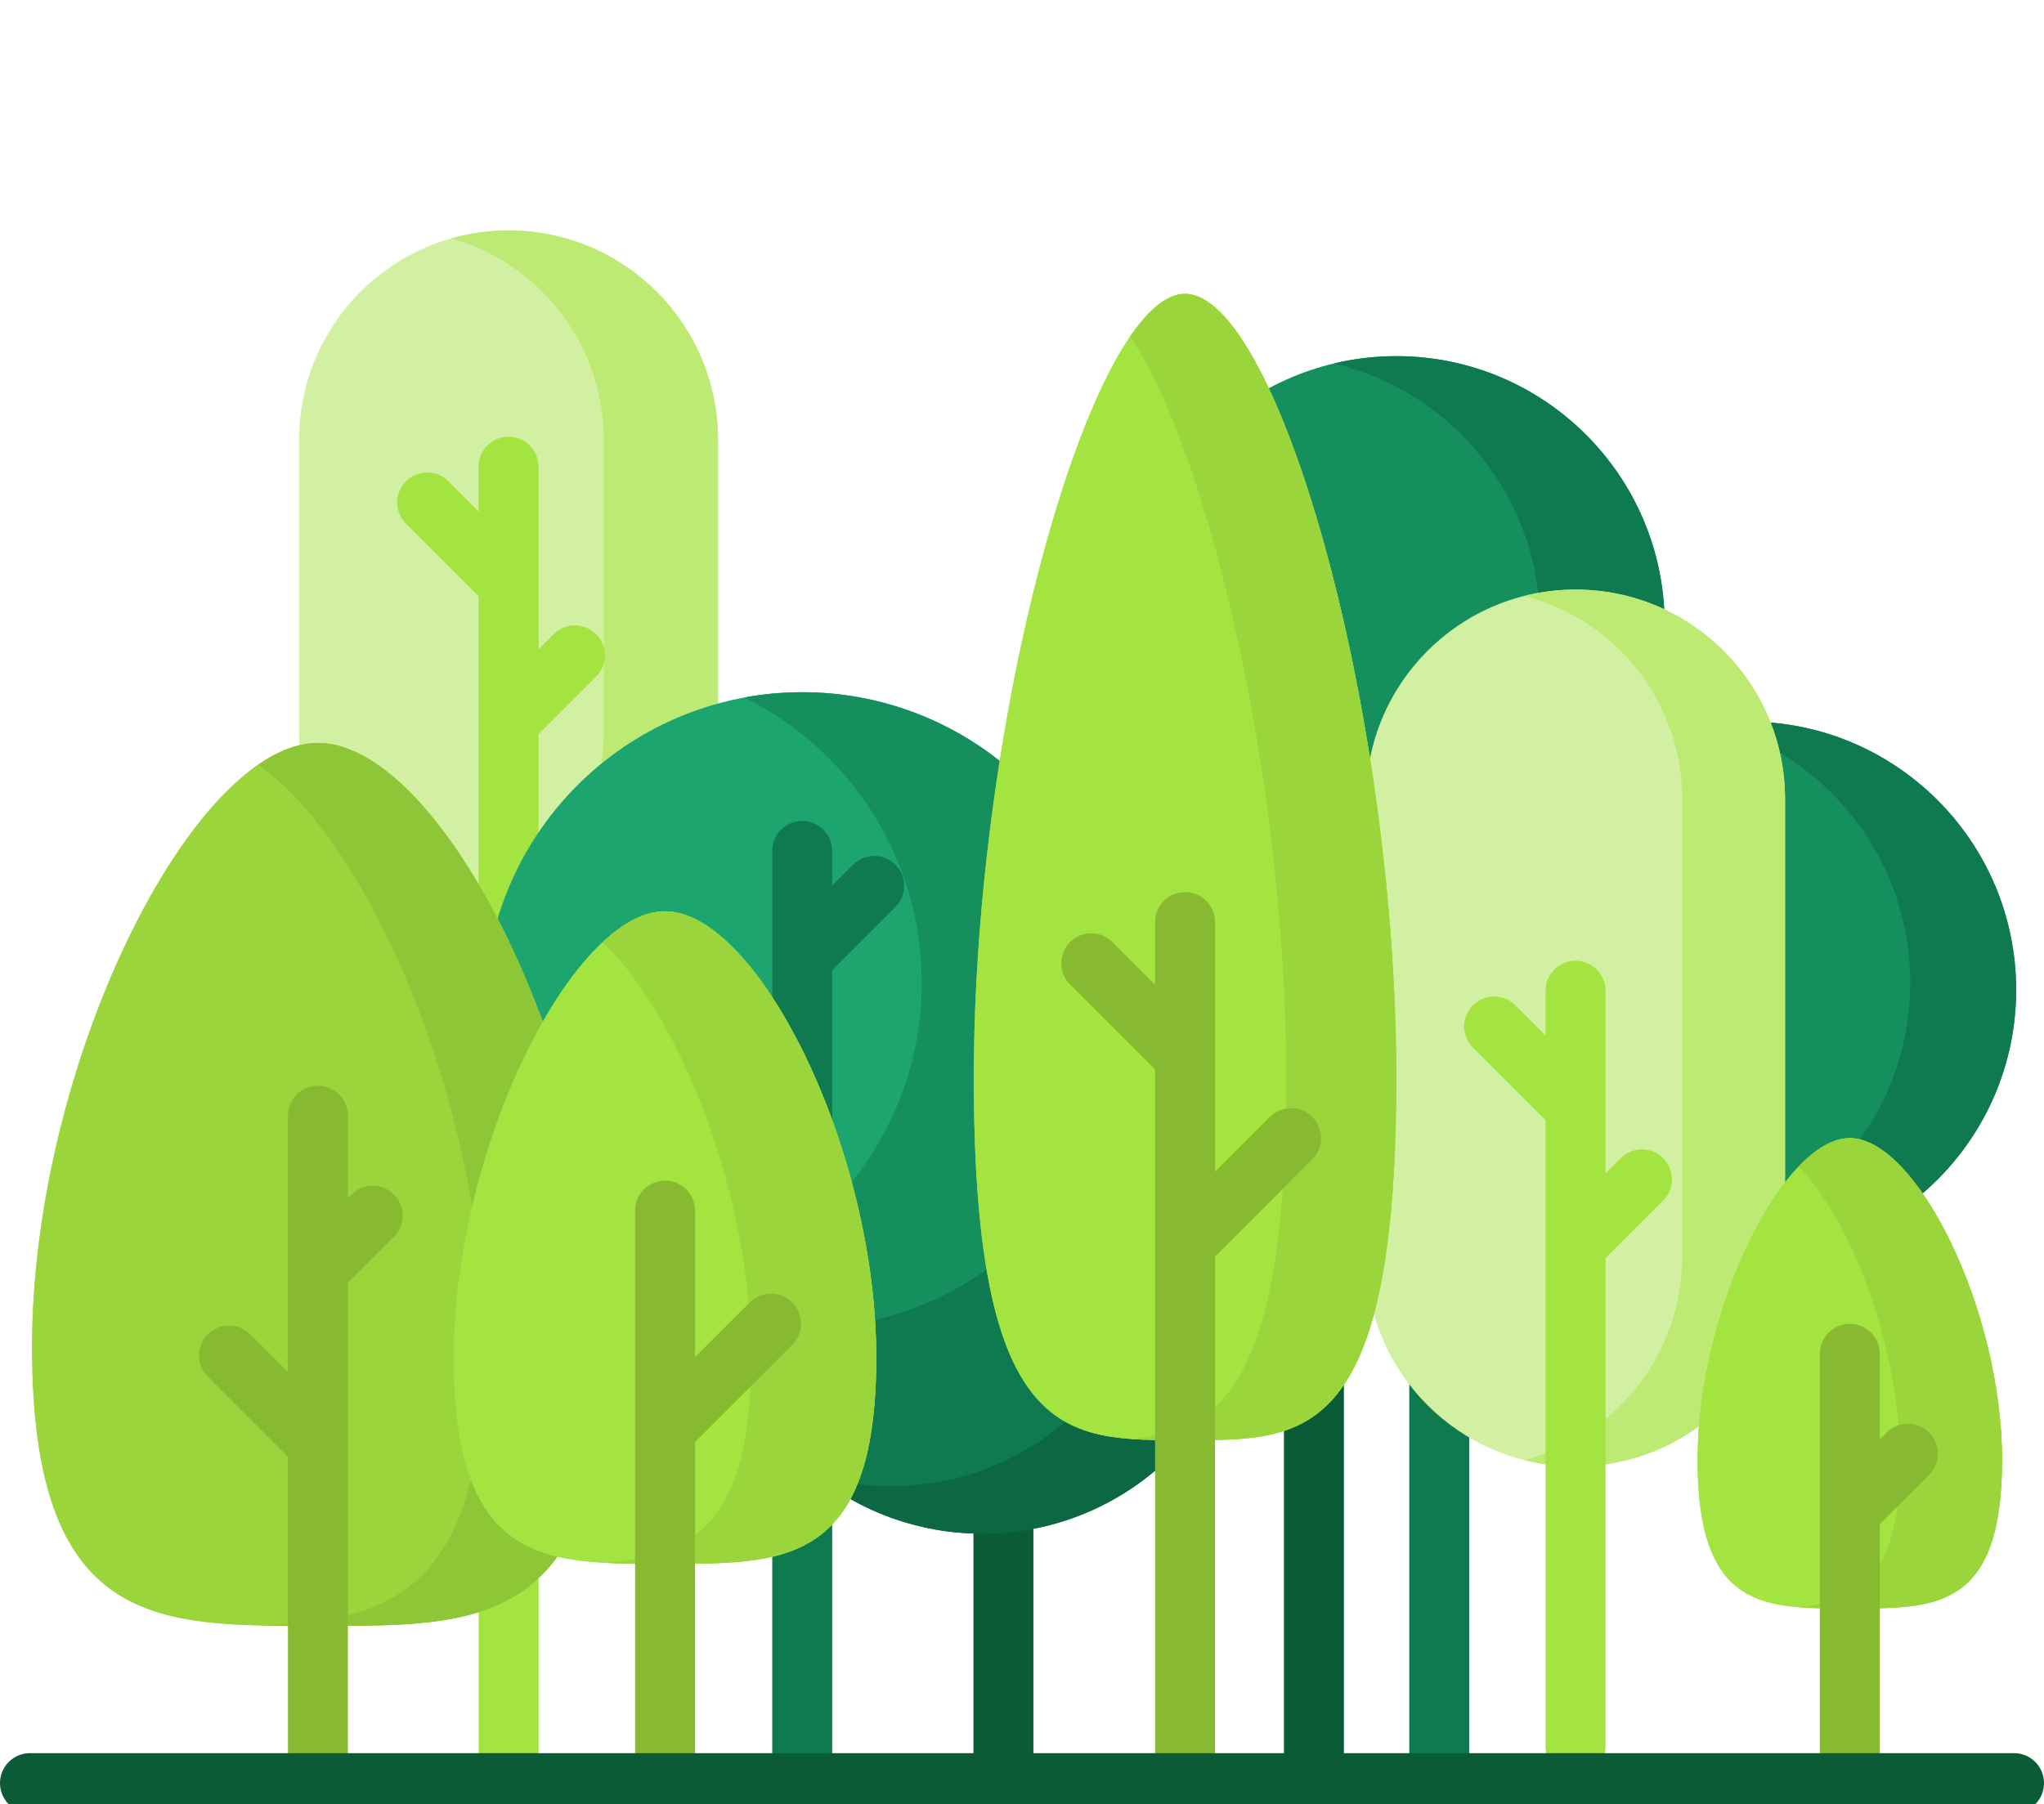 <svg width="512" height="452" xmlns="http://www.w3.org/2000/svg" enable-background="new 0 0 512 512">

 <g>
  <title>Layer 1</title>
  <g id="svg_1">
   <g id="svg_2">
    <g id="svg_3">
     <g id="svg_4">
      <path id="svg_5" fill="#0a5b36" d="m251.346,449.356c-4.146,0 -7.508,-3.361 -7.508,-7.508l0,-69.598c0,-4.147 3.361,-7.508 7.508,-7.508s7.508,3.361 7.508,7.508l0,69.598c0,4.147 -3.362,7.508 -7.508,7.508z"/>
     </g>
     <g id="svg_6">
      <path id="svg_7" fill="#0a5b36" d="m329.118,452.264c-4.147,0 -7.508,-3.361 -7.508,-7.508l0,-108.696c0,-4.147 3.361,-7.508 7.508,-7.508s7.508,3.361 7.508,7.508l0,108.695c-0.001,4.148 -3.362,7.509 -7.508,7.509z"/>
     </g>
     <circle id="svg_8" r="67.218" fill="#0f7a4f" cy="317.045" cx="246.069"/>
     <path id="svg_9" fill="#0c6842" d="m313.288,317.048c0,37.119 -30.099,67.218 -67.218,67.218c-15.839,0 -30.399,-5.48 -41.889,-14.65c6.03,1.78 12.41,2.73 19.019,2.73c37.119,0 67.208,-30.099 67.208,-67.218c0,-21.28 -9.89,-40.259 -25.319,-52.568c27.86,8.2 48.199,33.969 48.199,64.488z"/>
    </g>
   </g>
   <g id="svg_10">
    <circle id="svg_11" r="67.218" fill="#158f5e" cy="156.451" cx="349.753"/>
    <path id="svg_12" fill="#0f7a4f" d="m416.975,156.453c0,37.119 -30.099,67.218 -67.218,67.218c-5.37,0 -10.59,-0.63 -15.589,-1.82c29.599,-7.04 51.618,-33.649 51.618,-65.398c0,-31.759 -22.019,-58.368 -51.618,-65.398c5,-1.19 10.22,-1.82 15.589,-1.82c37.119,0 67.218,30.089 67.218,67.218z"/>
   </g>
   <g id="svg_13">
    <circle id="svg_14" r="67.218" fill="#158f5e" cy="248.006" cx="437.805"/>
    <path id="svg_15" fill="#0f7a4f" d="m505.022,248.01c0,37.119 -30.099,67.218 -67.218,67.218c-6.11,0 -12.03,-0.82 -17.659,-2.35c32.939,-4.34 58.358,-32.519 58.358,-66.638c0,-31.009 -20.999,-57.118 -49.558,-64.868c2.9,-0.38 5.86,-0.58 8.86,-0.58c37.118,0 67.217,30.089 67.217,67.218z"/>
   </g>
   <g id="svg_16">
    <g id="svg_17">
     <path id="svg_18" fill="#0f7a4f" d="m360.518,449.356c-4.147,0 -7.508,-3.361 -7.508,-7.508l0,-100.249c0,-4.147 3.361,-7.508 7.508,-7.508s7.508,3.361 7.508,7.508l0,100.249c0,4.147 -3.361,7.508 -7.508,7.508z"/>
     <path id="svg_19" fill="#d2f0a2" d="m394.659,367.423c-28.979,0 -52.471,-23.492 -52.471,-52.471l0,-114.759c0,-28.979 23.492,-52.471 52.471,-52.471c28.979,0 52.471,23.492 52.471,52.471l0,114.758c0,28.98 -23.492,52.472 -52.471,52.472z"/>
     <path id="svg_20" fill="#bcea73" d="m447.134,200.191l0,114.756c0,28.979 -23.499,52.478 -52.478,52.478c-4.45,0 -8.77,-0.55 -12.89,-1.6c22.749,-5.74 39.589,-26.349 39.589,-50.878l0,-114.756c0,-14.49 -5.87,-27.609 -15.37,-37.099c-6.58,-6.58 -14.899,-11.42 -24.219,-13.77c4.12,-1.05 8.44,-1.6 12.89,-1.6c14.49,0 27.609,5.87 37.109,15.37c9.499,9.49 15.369,22.61 15.369,37.099z"/>
    </g>
    <path id="svg_21" fill="#a3e440" d="m416.595,290.18c-2.933,-2.931 -7.686,-2.931 -10.618,0l-3.81,3.81l0,-16.401c0,-0.001 0,-0.003 0,-0.005l0,-29.351c0,-4.147 -3.361,-7.508 -7.508,-7.508s-7.508,3.361 -7.508,7.508l0,11.227l-7.571,-7.572c-2.932,-2.932 -7.686,-2.933 -10.617,-0.001c-2.933,2.932 -2.933,7.686 -0.001,10.617l18.19,18.191l0,31.415l0,0.01l0,125.657c0,4.147 3.361,7.508 7.508,7.508s7.508,-3.361 7.508,-7.508l0,-122.551l14.428,-14.428c2.93,-2.932 2.93,-7.685 -0.001,-10.618z"/>
   </g>
   <g id="svg_22">
    <g id="svg_23">
     <path id="svg_24" fill="#d2f0a2" d="m127.393,236.129c-28.979,0 -52.471,-23.492 -52.471,-52.471l0,-73.452c0,-28.979 23.492,-52.471 52.471,-52.471c28.979,0 52.471,23.492 52.471,52.471l0,73.452c0.001,28.979 -23.492,52.471 -52.471,52.471z"/>
     <path id="svg_25" fill="#bcea73" d="m179.863,110.204l0,73.458c0,28.979 -23.489,52.469 -52.468,52.469c-4.96,0 -9.77,-0.69 -14.32,-1.98c22.019,-6.23 38.149,-26.469 38.149,-50.488l0,-73.458c0,-14.49 -5.87,-27.609 -15.369,-37.099c-6.24,-6.25 -14.05,-10.92 -22.779,-13.389c4.55,-1.29 9.36,-1.98 14.32,-1.98c14.49,0 27.609,5.87 37.099,15.369c9.498,9.489 15.368,22.609 15.368,37.098z"/>
    </g>
    <path id="svg_26" fill="#a3e440" d="m149.329,158.886c-2.932,-2.931 -7.686,-2.931 -10.617,0l-3.811,3.811l0,-16.402c0,-0.001 0,-0.003 0,-0.005l0,-29.35c0,-4.147 -3.361,-7.508 -7.508,-7.508s-7.508,3.361 -7.508,7.508l0,11.227l-7.572,-7.573c-2.932,-2.931 -7.686,-2.931 -10.617,0c-2.932,2.933 -2.932,7.686 0,10.618l18.19,18.19l0,31.418l0,0.005l0,263.931c0,4.147 3.361,7.508 7.508,7.508s7.508,-3.361 7.508,-7.508l0,-260.823l14.428,-14.428c2.931,-2.933 2.931,-7.686 -0.001,-10.619z"/>
   </g>
   <g id="svg_27">
    <circle id="svg_28" r="79.666" fill="#1ca56f" cy="253.095" cx="200.949"/>
    <path id="svg_29" fill="#158f5e" d="m280.619,253.09c0,43.999 -35.669,79.667 -79.667,79.667c-12.63,0 -24.569,-2.94 -35.179,-8.18c37.049,-6.84 65.118,-39.309 65.118,-78.337c0,-31.369 -18.129,-58.498 -44.479,-71.488c4.71,-0.87 9.57,-1.32 14.54,-1.32c43.998,0 79.667,35.669 79.667,79.658z"/>
    <path id="svg_30" fill="#0f7a4f" d="m224.279,216.655c-2.932,-2.931 -7.686,-2.932 -10.617,0.001l-5.205,5.204l0,-8.667c0,-4.147 -3.361,-7.508 -7.508,-7.508s-7.508,3.361 -7.508,7.508l0,79.458c0,4.147 3.361,7.508 7.508,7.508s7.508,-3.361 7.508,-7.508l0,-49.557l15.822,-15.823c2.932,-2.931 2.932,-7.683 0,-10.616z"/>
    <g id="svg_31">
     <path id="svg_32" fill="#0f7a4f" d="m200.949,452.264c-4.146,0 -7.508,-3.361 -7.508,-7.508l0,-71.292c0,-4.147 3.361,-7.508 7.508,-7.508s7.508,3.361 7.508,7.508l0,71.292c0,4.147 -3.361,7.508 -7.508,7.508z"/>
    </g>
   </g>
   <g id="svg_33">
    <path id="svg_34" fill="#a3e440" d="m349.753,270.126c0,92.327 -23.688,90.68 -52.909,90.68s-52.909,1.647 -52.909,-90.68s29.857,-196.494 52.909,-196.494s52.909,104.167 52.909,196.494z"/>
    <path id="svg_35" fill="#a3e440" d="m349.753,270.126c0,92.327 -23.688,90.68 -52.909,90.68s-52.909,1.647 -52.909,-90.68s29.857,-196.494 52.909,-196.494s52.909,104.167 52.909,196.494z"/>
    <path id="svg_36" fill="#99d53b" d="m349.748,270.124c0,92.332 -23.682,90.681 -52.904,90.681c-4.759,0 -9.381,0.046 -13.774,-0.287c22.535,-1.675 39.13,-13.132 39.13,-90.394c0,-74.591 -19.496,-156.899 -39.13,-185.777c4.668,-6.87 9.347,-10.712 13.774,-10.712c23.051,0.001 52.904,104.169 52.904,196.489z"/>
    <path id="svg_37" fill="#88ba31" d="m328.708,279.854c-2.933,-2.931 -7.686,-2.931 -10.618,0l-13.738,13.738l0,-28.744c0,-0.003 0,-0.007 0,-0.01l0,-33.816c0,-4.147 -3.361,-7.508 -7.508,-7.508s-7.508,3.361 -7.508,7.508l0,15.695l-10.678,-10.678c-2.933,-2.931 -7.686,-2.931 -10.618,0c-2.932,2.933 -2.932,7.686 0,10.618l21.296,21.296l0,43.76l0,0.01l0,130.125c0,4.147 3.361,7.508 7.508,7.508s7.508,-3.361 7.508,-7.508l0,-127.02l24.356,-24.356c2.932,-2.932 2.932,-7.685 0,-10.618z"/>
   </g>
   <g id="svg_38">
    <path id="svg_39" fill="#a3e440" d="m8.038,337.498c0,71.114 32.054,69.845 71.594,69.845s71.594,1.269 71.594,-69.845s-40.401,-151.346 -71.594,-151.346s-71.594,80.232 -71.594,151.346z"/>
    <path id="svg_40" fill="#99d53b" d="m8.038,337.498c0,71.114 32.054,69.845 71.594,69.845s71.594,1.269 71.594,-69.845s-40.401,-151.346 -71.594,-151.346s-71.594,80.232 -71.594,151.346z"/>
    <path id="svg_41" fill="#8dc637" d="m151.223,337.497c0,71.118 -32.049,69.848 -71.588,69.848c-5.14,0 -10.14,0.02 -14.969,-0.1c32.349,-0.79 56.618,-7.87 56.618,-69.748c0,-60.098 -28.849,-126.706 -56.618,-145.895c5.09,-3.53 10.14,-5.45 14.969,-5.45c31.19,0 71.588,80.228 71.588,151.345z"/>
   </g>
   <g id="svg_42">
    <path id="svg_43" fill="#a3e440" d="m219.496,340.171c0,52.554 -23.688,51.616 -52.909,51.616s-52.909,0.938 -52.909,-51.616s29.857,-111.846 52.909,-111.846s52.909,59.292 52.909,111.846z"/>
    <path id="svg_44" fill="#a3e440" d="m219.496,340.171c0,52.554 -23.688,51.616 -52.909,51.616s-52.909,0.938 -52.909,-51.616s29.857,-111.846 52.909,-111.846s52.909,59.292 52.909,111.846z"/>
    <path id="svg_45" fill="#99d53b" d="m219.491,340.167c0,52.558 -23.679,51.618 -52.908,51.618c-5.45,0 -10.7,0.03 -15.649,-0.26c21.579,-1.25 37.259,-8.6 37.259,-51.358c0,-41.109 -18.269,-86.337 -37.259,-104.097c5.28,-4.94 10.63,-7.75 15.649,-7.75c23.059,0.001 52.908,59.299 52.908,111.847z"/>
    <path id="svg_46" fill="#88ba31" d="m198.451,326.323c-2.931,-2.931 -7.685,-2.931 -10.617,0l-13.739,13.739l0,-36.756c0,-4.147 -3.361,-7.508 -7.508,-7.508s-7.508,3.361 -7.508,7.508l0,54.879l0,0.005l0,83.659c0,4.147 3.361,7.508 7.508,7.508s7.508,-3.361 7.508,-7.508l0,-80.552l24.356,-24.356c2.932,-2.932 2.932,-7.685 0,-10.618z"/>
   </g>
   <g id="svg_47">
    <path id="svg_48" fill="#a3e440" d="m501.49,365.772c0,37.876 -17.072,37.201 -38.132,37.201s-38.132,0.676 -38.132,-37.201s21.518,-80.609 38.132,-80.609s38.132,42.733 38.132,80.609z"/>
    <path id="svg_49" fill="#a3e440" d="m501.49,365.772c0,37.876 -17.072,37.201 -38.132,37.201s-38.132,0.676 -38.132,-37.201s21.518,-80.609 38.132,-80.609s38.132,42.733 38.132,80.609z"/>
    <path id="svg_50" fill="#99d53b" d="m501.492,365.776c0,37.869 -17.079,37.199 -38.139,37.199c-4.48,0 -8.78,0.03 -12.77,-0.29c14.78,-1.17 25.349,-7.1 25.349,-36.909c0,-28.549 -12.22,-59.848 -25.349,-73.548c4.28,-4.48 8.67,-7.07 12.77,-7.07c16.62,0.001 38.139,42.739 38.139,80.618z"/>
    <path id="svg_51" fill="#88ba31" d="m483.198,358.915c-2.931,-2.931 -7.685,-2.932 -10.617,0.001l-1.715,1.715l0,-21.427c0,-4.147 -3.361,-7.508 -7.508,-7.508s-7.508,3.361 -7.508,7.508l0,39.552l0,0.005l0,63.089c0,4.147 3.361,7.508 7.508,7.508s7.508,-3.361 7.508,-7.508l0,-59.982l12.333,-12.334c2.931,-2.933 2.931,-7.687 -0.001,-10.619z"/>
   </g>
   <path id="svg_52" fill="#88ba31" d="m98.668,309.904c2.932,-2.933 2.932,-7.686 0,-10.618c-2.932,-2.931 -7.686,-2.931 -10.617,0l-0.911,0.911l0,-20.668c0,-4.147 -3.361,-7.508 -7.508,-7.508s-7.508,3.361 -7.508,7.508l0,64.223l-9.453,-9.453c-2.932,-2.931 -7.686,-2.931 -10.617,0c-2.932,2.933 -2.932,7.686 0,10.618l20.071,20.07l0,76.862c0,4.147 3.361,7.508 7.508,7.508s7.508,-3.361 7.508,-7.508l0,-79.97c0,-0.001 0,-0.003 0,-0.005l0,-40.442l11.527,-11.528z"/>
   <g id="svg_53">
    <g id="svg_54">
     <path id="svg_55" fill="#0a5b36" d="m504.492,454.266l-496.984,0c-4.146,0 -7.508,-3.361 -7.508,-7.508s3.361,-7.508 7.508,-7.508l496.984,0c4.147,0 7.508,3.361 7.508,7.508s-3.361,7.508 -7.508,7.508z"/>
    </g>
   </g>
  </g>
 </g>
</svg>